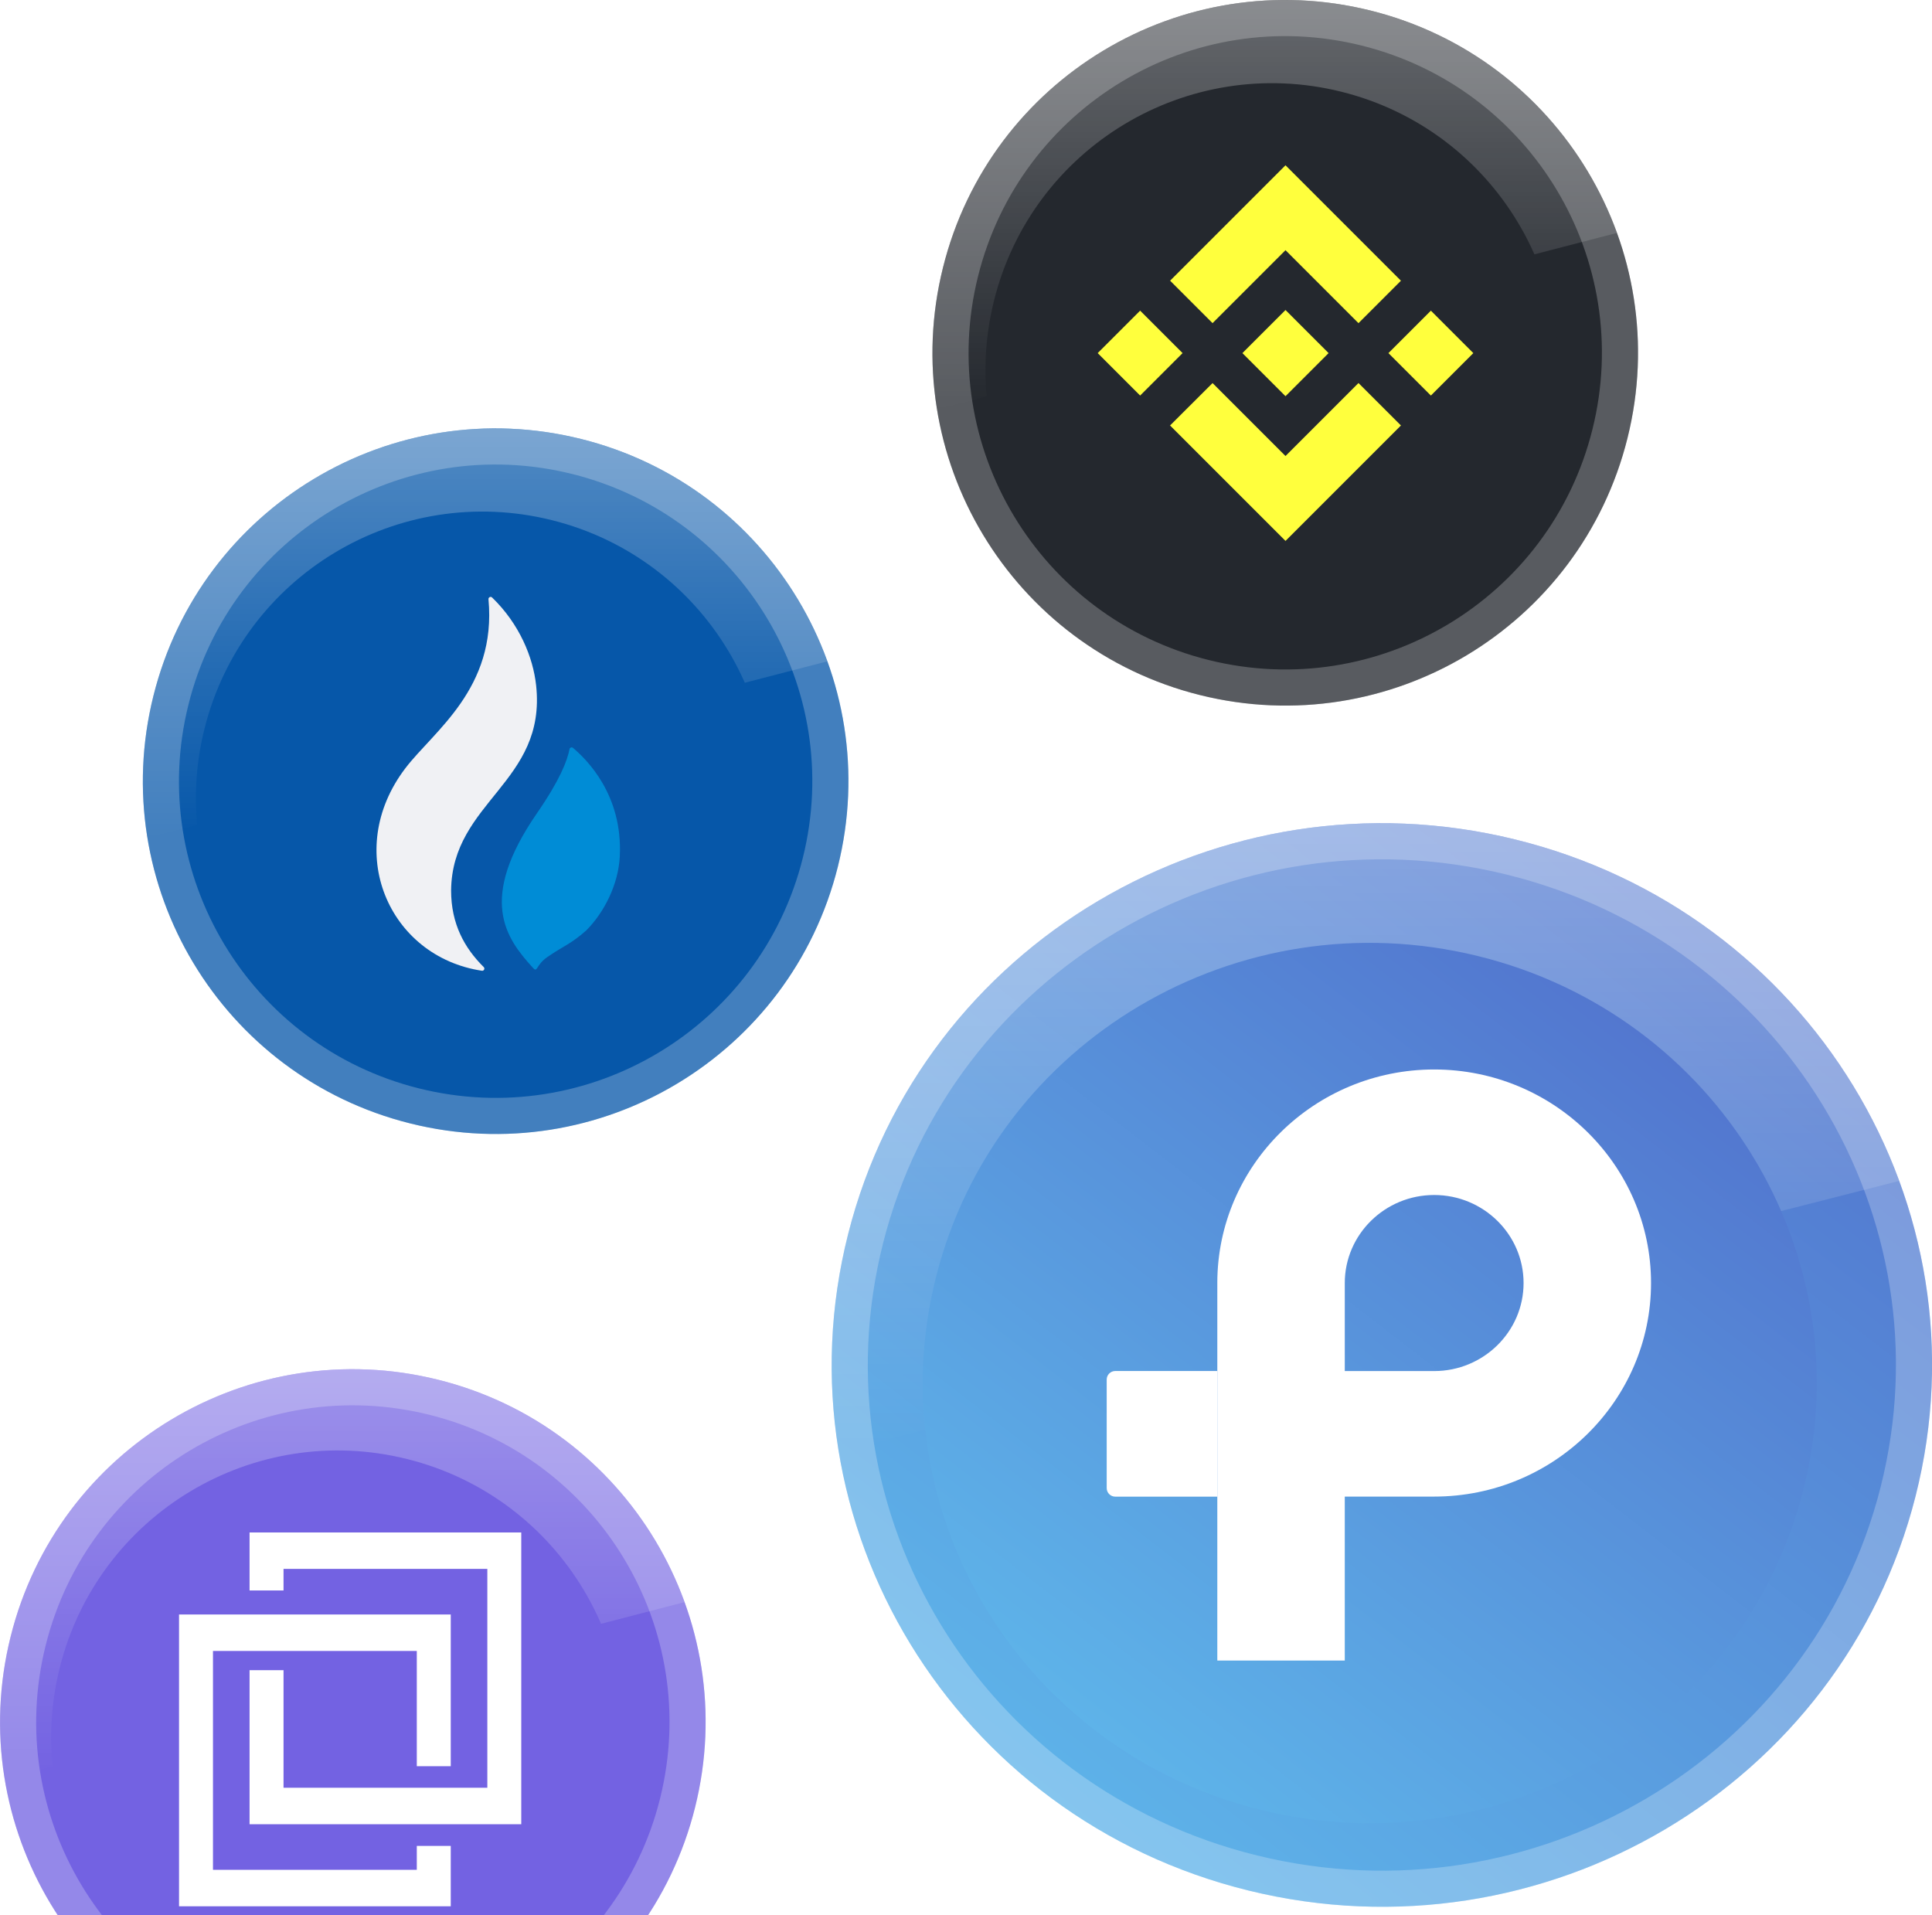 <svg width="230" height="228" viewBox="0 0 230 228" fill="none" xmlns="http://www.w3.org/2000/svg">
<g clip-path="url(#clip0_35_29030)">
<path d="M193.748 52.16C188.138 74.66 165.346 88.354 142.841 82.743C120.345 77.133 106.65 54.343 112.263 31.844C117.871 9.341 140.662 -4.353 163.161 1.256C185.664 6.866 199.358 29.659 193.748 52.16Z" fill="#24282E"/>
<path d="M114.349 32.364L114.349 32.364C119.669 11.013 141.294 -1.98 162.641 3.342L162.641 3.342C183.992 8.665 196.985 30.291 191.662 51.64C186.339 72.988 164.714 85.981 143.361 80.657C122.017 75.335 109.023 53.711 114.349 32.364Z" stroke="white" stroke-opacity="0.24" stroke-width="4.299"/>
<g style="mix-blend-mode:screen" opacity="0.3">
<path d="M192.495 27.729L111.542 48.733C110.653 43.275 110.835 37.55 112.258 31.845C117.866 9.342 140.657 -4.353 163.156 1.257C177.252 4.771 187.891 15.026 192.495 27.729Z" fill="url(#paint0_linear_35_29030)"/>
</g>
<g filter="url(#filter0_di_35_29030)">
<path d="M185.98 50.132C181.421 68.413 162.903 79.539 144.618 74.98C126.34 70.422 115.213 51.905 119.773 33.625C124.329 15.342 142.847 4.215 161.127 8.773C179.412 13.33 190.538 31.849 185.98 50.132Z" fill="#24282E"/>
</g>
<path d="M144.352 38.468L153.036 29.783L161.725 38.472L166.779 33.419L153.036 19.677L139.299 33.414L144.352 38.468ZM130.677 42.036L135.73 36.983L140.783 42.036L135.73 47.09L130.677 42.036ZM144.352 45.605L153.036 54.289L161.725 45.6L166.779 50.651L153.036 64.396L139.299 50.658L139.292 50.651L144.352 45.605ZM165.289 42.036L170.343 36.983L175.396 42.036L170.343 47.09L165.289 42.036ZM158.161 42.032H158.166V42.036L153.036 47.166L147.914 42.045L147.905 42.036L147.914 42.03L148.81 41.131L149.246 40.695L153.036 36.907L158.163 42.034L158.161 42.032Z" fill="#FFFF3D"/>
</g>
<g clip-path="url(#clip1_35_29030)">
<path d="M82.748 215.16C77.138 237.661 54.346 251.354 31.841 245.743C9.345 240.133 -4.35 217.343 1.263 194.844C6.871 172.341 29.662 158.647 52.161 164.256C74.665 169.866 88.358 192.659 82.748 215.16Z" fill="#7362E2"/>
<path d="M3.349 195.364L3.349 195.364C8.669 174.013 30.294 161.02 51.641 166.342L51.641 166.342C72.992 171.665 85.985 193.291 80.662 214.64C75.339 235.988 53.715 248.981 32.361 243.657C11.017 238.335 -1.977 216.711 3.349 195.364Z" stroke="white" stroke-opacity="0.24" stroke-width="4.299"/>
<g style="mix-blend-mode:screen" opacity="0.3">
<path d="M81.495 190.729L0.542 211.733C-0.347 206.275 -0.165 200.55 1.258 194.845C6.866 172.342 29.657 158.647 52.156 164.257C66.252 167.771 76.891 178.026 81.495 190.729Z" fill="url(#paint1_linear_35_29030)"/>
</g>
<g filter="url(#filter1_di_35_29030)">
<path d="M74.751 212.903C70.193 231.184 51.675 242.31 33.389 237.751C15.111 233.193 3.984 214.676 8.545 196.396C13.101 178.113 31.619 166.986 49.899 171.544C68.183 176.101 79.309 194.62 74.751 212.903Z" fill="#7362E2"/>
</g>
<g clip-path="url(#clip2_35_29030)">
<path d="M29.71 182.433V189.344H33.754V186.775H58.016V212.828H33.754V198.828H29.71V217.17H62.055V182.433H29.71ZM21.314 192.202V226.941H53.661V219.749H49.619V222.599H25.355V196.544H49.619V210.265H53.661V192.202H21.314Z" fill="white"/>
</g>
</g>
<g clip-path="url(#clip3_35_29030)">
<path d="M99.748 103.16C94.138 125.661 71.346 139.354 48.841 133.743C26.345 128.133 12.65 105.343 18.263 82.844C23.871 60.341 46.662 46.647 69.161 52.256C91.665 57.866 105.358 80.659 99.748 103.16Z" fill="#0657A9"/>
<path d="M20.349 83.365L20.349 83.364C25.669 62.013 47.294 49.02 68.641 54.342L68.641 54.342C89.992 59.665 102.985 81.291 97.662 102.64C92.339 123.988 70.715 136.981 49.361 131.657C28.017 126.335 15.023 104.711 20.349 83.365Z" stroke="white" stroke-opacity="0.24" stroke-width="4.299"/>
<g style="mix-blend-mode:screen" opacity="0.3">
<path d="M98.495 78.729L17.542 99.733C16.653 94.275 16.835 88.55 18.258 82.845C23.866 60.342 46.657 46.647 69.156 52.257C83.252 55.771 93.891 66.026 98.495 78.729Z" fill="url(#paint2_linear_35_29030)"/>
</g>
<g filter="url(#filter2_di_35_29030)">
<path d="M91.98 101.132C87.421 119.413 68.903 130.539 50.618 125.98C32.34 121.422 21.213 102.905 25.773 84.625C30.329 66.342 48.847 55.215 67.127 59.773C85.412 64.33 96.538 82.849 91.98 101.132Z" fill="#0657A9"/>
</g>
<path d="M53.702 106.002C53.817 95.402 65.085 93.162 63.823 81.581C63.459 78.246 61.85 74.295 58.585 71.133C58.415 70.967 58.131 71.105 58.153 71.341C59.137 81.981 51.632 87.024 48.257 91.458C40.774 101.289 46.274 113.896 57.367 115.564C57.612 115.601 57.762 115.304 57.586 115.129C55.309 112.872 53.702 110.007 53.702 106.002Z" fill="#F0F1F4"/>
<path d="M68.216 89.035C68.066 88.908 67.837 88.99 67.799 89.182C67.53 90.557 66.675 92.826 63.929 96.805C56.819 107.105 60.254 111.683 63.358 115.125C64.043 115.939 63.701 114.944 65.157 113.936C67.111 112.582 67.94 112.411 69.793 110.764C71.906 108.646 73.62 105.313 73.786 101.938C74.147 94.601 69.831 90.406 68.216 89.035Z" fill="#008CD6"/>
</g>
<g clip-path="url(#clip4_35_29030)">
<path d="M228.047 178.103C219.298 212.657 183.754 233.686 148.657 225.069C113.574 216.454 92.216 181.455 100.97 146.903C109.715 112.345 145.259 91.314 180.346 99.929C215.441 108.544 236.797 143.547 228.047 178.103Z" fill="url(#paint3_linear_35_29030)"/>
<path d="M103.054 147.431L103.054 147.431C111.503 114.044 145.867 93.677 179.833 102.017L179.833 102.017C213.797 110.354 234.413 144.203 225.963 177.576C217.511 210.958 183.147 231.323 149.17 222.982C115.218 214.645 94.6 180.799 103.054 147.431Z" stroke="white" stroke-opacity="0.24" stroke-width="4.299"/>
<g style="mix-blend-mode:screen" opacity="0.3">
<path d="M226.093 140.584L99.845 172.841C98.459 164.458 98.742 155.667 100.962 146.904C109.707 112.346 145.251 91.315 180.338 99.93C202.321 105.326 218.913 121.076 226.093 140.584Z" fill="url(#paint4_linear_35_29030)"/>
</g>
<g filter="url(#filter3_di_35_29030)">
<path d="M216.126 175.178C209.017 203.252 180.138 220.338 151.621 213.337C123.116 206.338 105.763 177.901 112.875 149.828C119.981 121.75 148.86 104.663 177.368 111.662C205.883 118.661 223.235 147.101 216.126 175.178Z" fill="url(#paint5_linear_35_29030)"/>
</g>
<path d="M144.918 152.742V170.694V178.165V197.683H160.093V178.165H170.735C184.971 178.165 196.552 166.76 196.552 152.742C196.552 138.723 184.971 127.319 170.735 127.319C156.5 127.319 144.918 138.723 144.918 152.742ZM160.093 152.742C160.093 146.963 164.867 142.262 170.735 142.262C176.603 142.262 181.378 146.963 181.378 152.742C181.378 158.521 176.603 163.222 170.735 163.222H160.093V152.742Z" fill="white"/>
<path d="M131.75 164.235C131.75 163.672 132.207 163.215 132.77 163.215H144.914V178.172H132.77C132.207 178.172 131.75 177.715 131.75 177.152V164.235Z" fill="white"/>
</g>
<defs>
<filter id="filter0_di_35_29030" x="118.034" y="7.751" width="68.967" height="69.683" filterUnits="userSpaceOnUse" color-interpolation-filters="sRGB">
<feFlood flood-opacity="0" result="BackgroundImageFix"/>
<feColorMatrix in="SourceAlpha" type="matrix" values="0 0 0 0 0 0 0 0 0 0 0 0 0 0 0 0 0 0 127 0" result="hardAlpha"/>
<feOffset dx="-0.717" dy="0.717"/>
<feColorMatrix type="matrix" values="0 0 0 0 0.922 0 0 0 0 0.922 0 0 0 0 0.922 0 0 0 0.24 0"/>
<feBlend mode="normal" in2="BackgroundImageFix" result="effect1_dropShadow_35_29030"/>
<feBlend mode="normal" in="SourceGraphic" in2="effect1_dropShadow_35_29030" result="shape"/>
<feColorMatrix in="SourceAlpha" type="matrix" values="0 0 0 0 0 0 0 0 0 0 0 0 0 0 0 0 0 0 127 0" result="hardAlpha"/>
<feOffset dx="-0.717" dy="1.433"/>
<feGaussianBlur stdDeviation="0.717"/>
<feComposite in2="hardAlpha" operator="arithmetic" k2="-1" k3="1"/>
<feColorMatrix type="matrix" values="0 0 0 0 0 0 0 0 0 0 0 0 0 0 0 0 0 0 0.16 0"/>
<feBlend mode="normal" in2="shape" result="effect2_innerShadow_35_29030"/>
</filter>
<filter id="filter1_di_35_29030" x="6.806" y="170.522" width="68.967" height="69.683" filterUnits="userSpaceOnUse" color-interpolation-filters="sRGB">
<feFlood flood-opacity="0" result="BackgroundImageFix"/>
<feColorMatrix in="SourceAlpha" type="matrix" values="0 0 0 0 0 0 0 0 0 0 0 0 0 0 0 0 0 0 127 0" result="hardAlpha"/>
<feOffset dx="-0.717" dy="0.717"/>
<feColorMatrix type="matrix" values="0 0 0 0 0.922 0 0 0 0 0.922 0 0 0 0 0.922 0 0 0 0.24 0"/>
<feBlend mode="normal" in2="BackgroundImageFix" result="effect1_dropShadow_35_29030"/>
<feBlend mode="normal" in="SourceGraphic" in2="effect1_dropShadow_35_29030" result="shape"/>
<feColorMatrix in="SourceAlpha" type="matrix" values="0 0 0 0 0 0 0 0 0 0 0 0 0 0 0 0 0 0 127 0" result="hardAlpha"/>
<feOffset dx="-0.717" dy="1.433"/>
<feGaussianBlur stdDeviation="0.717"/>
<feComposite in2="hardAlpha" operator="arithmetic" k2="-1" k3="1"/>
<feColorMatrix type="matrix" values="0 0 0 0 0 0 0 0 0 0 0 0 0 0 0 0 0 0 0.16 0"/>
<feBlend mode="normal" in2="shape" result="effect2_innerShadow_35_29030"/>
</filter>
<filter id="filter2_di_35_29030" x="24.034" y="58.752" width="68.967" height="69.683" filterUnits="userSpaceOnUse" color-interpolation-filters="sRGB">
<feFlood flood-opacity="0" result="BackgroundImageFix"/>
<feColorMatrix in="SourceAlpha" type="matrix" values="0 0 0 0 0 0 0 0 0 0 0 0 0 0 0 0 0 0 127 0" result="hardAlpha"/>
<feOffset dx="-0.717" dy="0.717"/>
<feColorMatrix type="matrix" values="0 0 0 0 0.922 0 0 0 0 0.922 0 0 0 0 0.922 0 0 0 0.24 0"/>
<feBlend mode="normal" in2="BackgroundImageFix" result="effect1_dropShadow_35_29030"/>
<feBlend mode="normal" in="SourceGraphic" in2="effect1_dropShadow_35_29030" result="shape"/>
<feColorMatrix in="SourceAlpha" type="matrix" values="0 0 0 0 0 0 0 0 0 0 0 0 0 0 0 0 0 0 127 0" result="hardAlpha"/>
<feOffset dx="-0.717" dy="1.433"/>
<feGaussianBlur stdDeviation="0.717"/>
<feComposite in2="hardAlpha" operator="arithmetic" k2="-1" k3="1"/>
<feColorMatrix type="matrix" values="0 0 0 0 0 0 0 0 0 0 0 0 0 0 0 0 0 0 0.16 0"/>
<feBlend mode="normal" in2="shape" result="effect2_innerShadow_35_29030"/>
</filter>
<filter id="filter3_di_35_29030" x="110.565" y="110.094" width="107.154" height="106.246" filterUnits="userSpaceOnUse" color-interpolation-filters="sRGB">
<feFlood flood-opacity="0" result="BackgroundImageFix"/>
<feColorMatrix in="SourceAlpha" type="matrix" values="0 0 0 0 0 0 0 0 0 0 0 0 0 0 0 0 0 0 127 0" result="hardAlpha"/>
<feOffset dx="-0.717" dy="0.717"/>
<feColorMatrix type="matrix" values="0 0 0 0 1 0 0 0 0 1 0 0 0 0 1 0 0 0 0.32 0"/>
<feBlend mode="normal" in2="BackgroundImageFix" result="effect1_dropShadow_35_29030"/>
<feBlend mode="normal" in="SourceGraphic" in2="effect1_dropShadow_35_29030" result="shape"/>
<feColorMatrix in="SourceAlpha" type="matrix" values="0 0 0 0 0 0 0 0 0 0 0 0 0 0 0 0 0 0 127 0" result="hardAlpha"/>
<feOffset dx="-0.717" dy="1.433"/>
<feGaussianBlur stdDeviation="0.717"/>
<feComposite in2="hardAlpha" operator="arithmetic" k2="-1" k3="1"/>
<feColorMatrix type="matrix" values="0 0 0 0 0 0 0 0 0 0 0 0 0 0 0 0 0 0 0.16 0"/>
<feBlend mode="normal" in2="shape" result="effect2_innerShadow_35_29030"/>
</filter>
<linearGradient id="paint0_linear_35_29030" x1="151.747" y1="0" x2="151.747" y2="48.733" gradientUnits="userSpaceOnUse">
<stop stop-color="white"/>
<stop offset="1" stop-color="white" stop-opacity="0"/>
</linearGradient>
<linearGradient id="paint1_linear_35_29030" x1="40.747" y1="163" x2="40.747" y2="211.733" gradientUnits="userSpaceOnUse">
<stop stop-color="white"/>
<stop offset="1" stop-color="white" stop-opacity="0"/>
</linearGradient>
<linearGradient id="paint2_linear_35_29030" x1="57.747" y1="51" x2="57.747" y2="99.733" gradientUnits="userSpaceOnUse">
<stop stop-color="white"/>
<stop offset="1" stop-color="white" stop-opacity="0"/>
</linearGradient>
<linearGradient id="paint3_linear_35_29030" x1="216.65" y1="68.463" x2="95.906" y2="224.602" gradientUnits="userSpaceOnUse">
<stop stop-color="#4F64C7"/>
<stop offset="1" stop-color="#60BFEE"/>
</linearGradient>
<linearGradient id="paint4_linear_35_29030" x1="162.546" y1="98" x2="162.546" y2="172.841" gradientUnits="userSpaceOnUse">
<stop stop-color="white"/>
<stop offset="1" stop-color="white" stop-opacity="0"/>
</linearGradient>
<linearGradient id="paint5_linear_35_29030" x1="206.866" y1="86.096" x2="108.762" y2="212.958" gradientUnits="userSpaceOnUse">
<stop stop-color="#4F64C7"/>
<stop offset="1" stop-color="#60BFEE"/>
</linearGradient>
<clipPath id="clip0_35_29030">
<rect width="84" height="84" fill="white" transform="translate(111)"/>
</clipPath>
<clipPath id="clip1_35_29030">
<rect width="84" height="84" fill="white" transform="translate(0 163)"/>
</clipPath>
<clipPath id="clip2_35_29030">
<rect width="40.746" height="44.508" fill="white" transform="translate(21.314 182.433)"/>
</clipPath>
<clipPath id="clip3_35_29030">
<rect width="84" height="84" fill="white" transform="translate(17 51)"/>
</clipPath>
<clipPath id="clip4_35_29030">
<rect width="131" height="129" fill="white" transform="translate(99 98)"/>
</clipPath>
</defs>
</svg>
